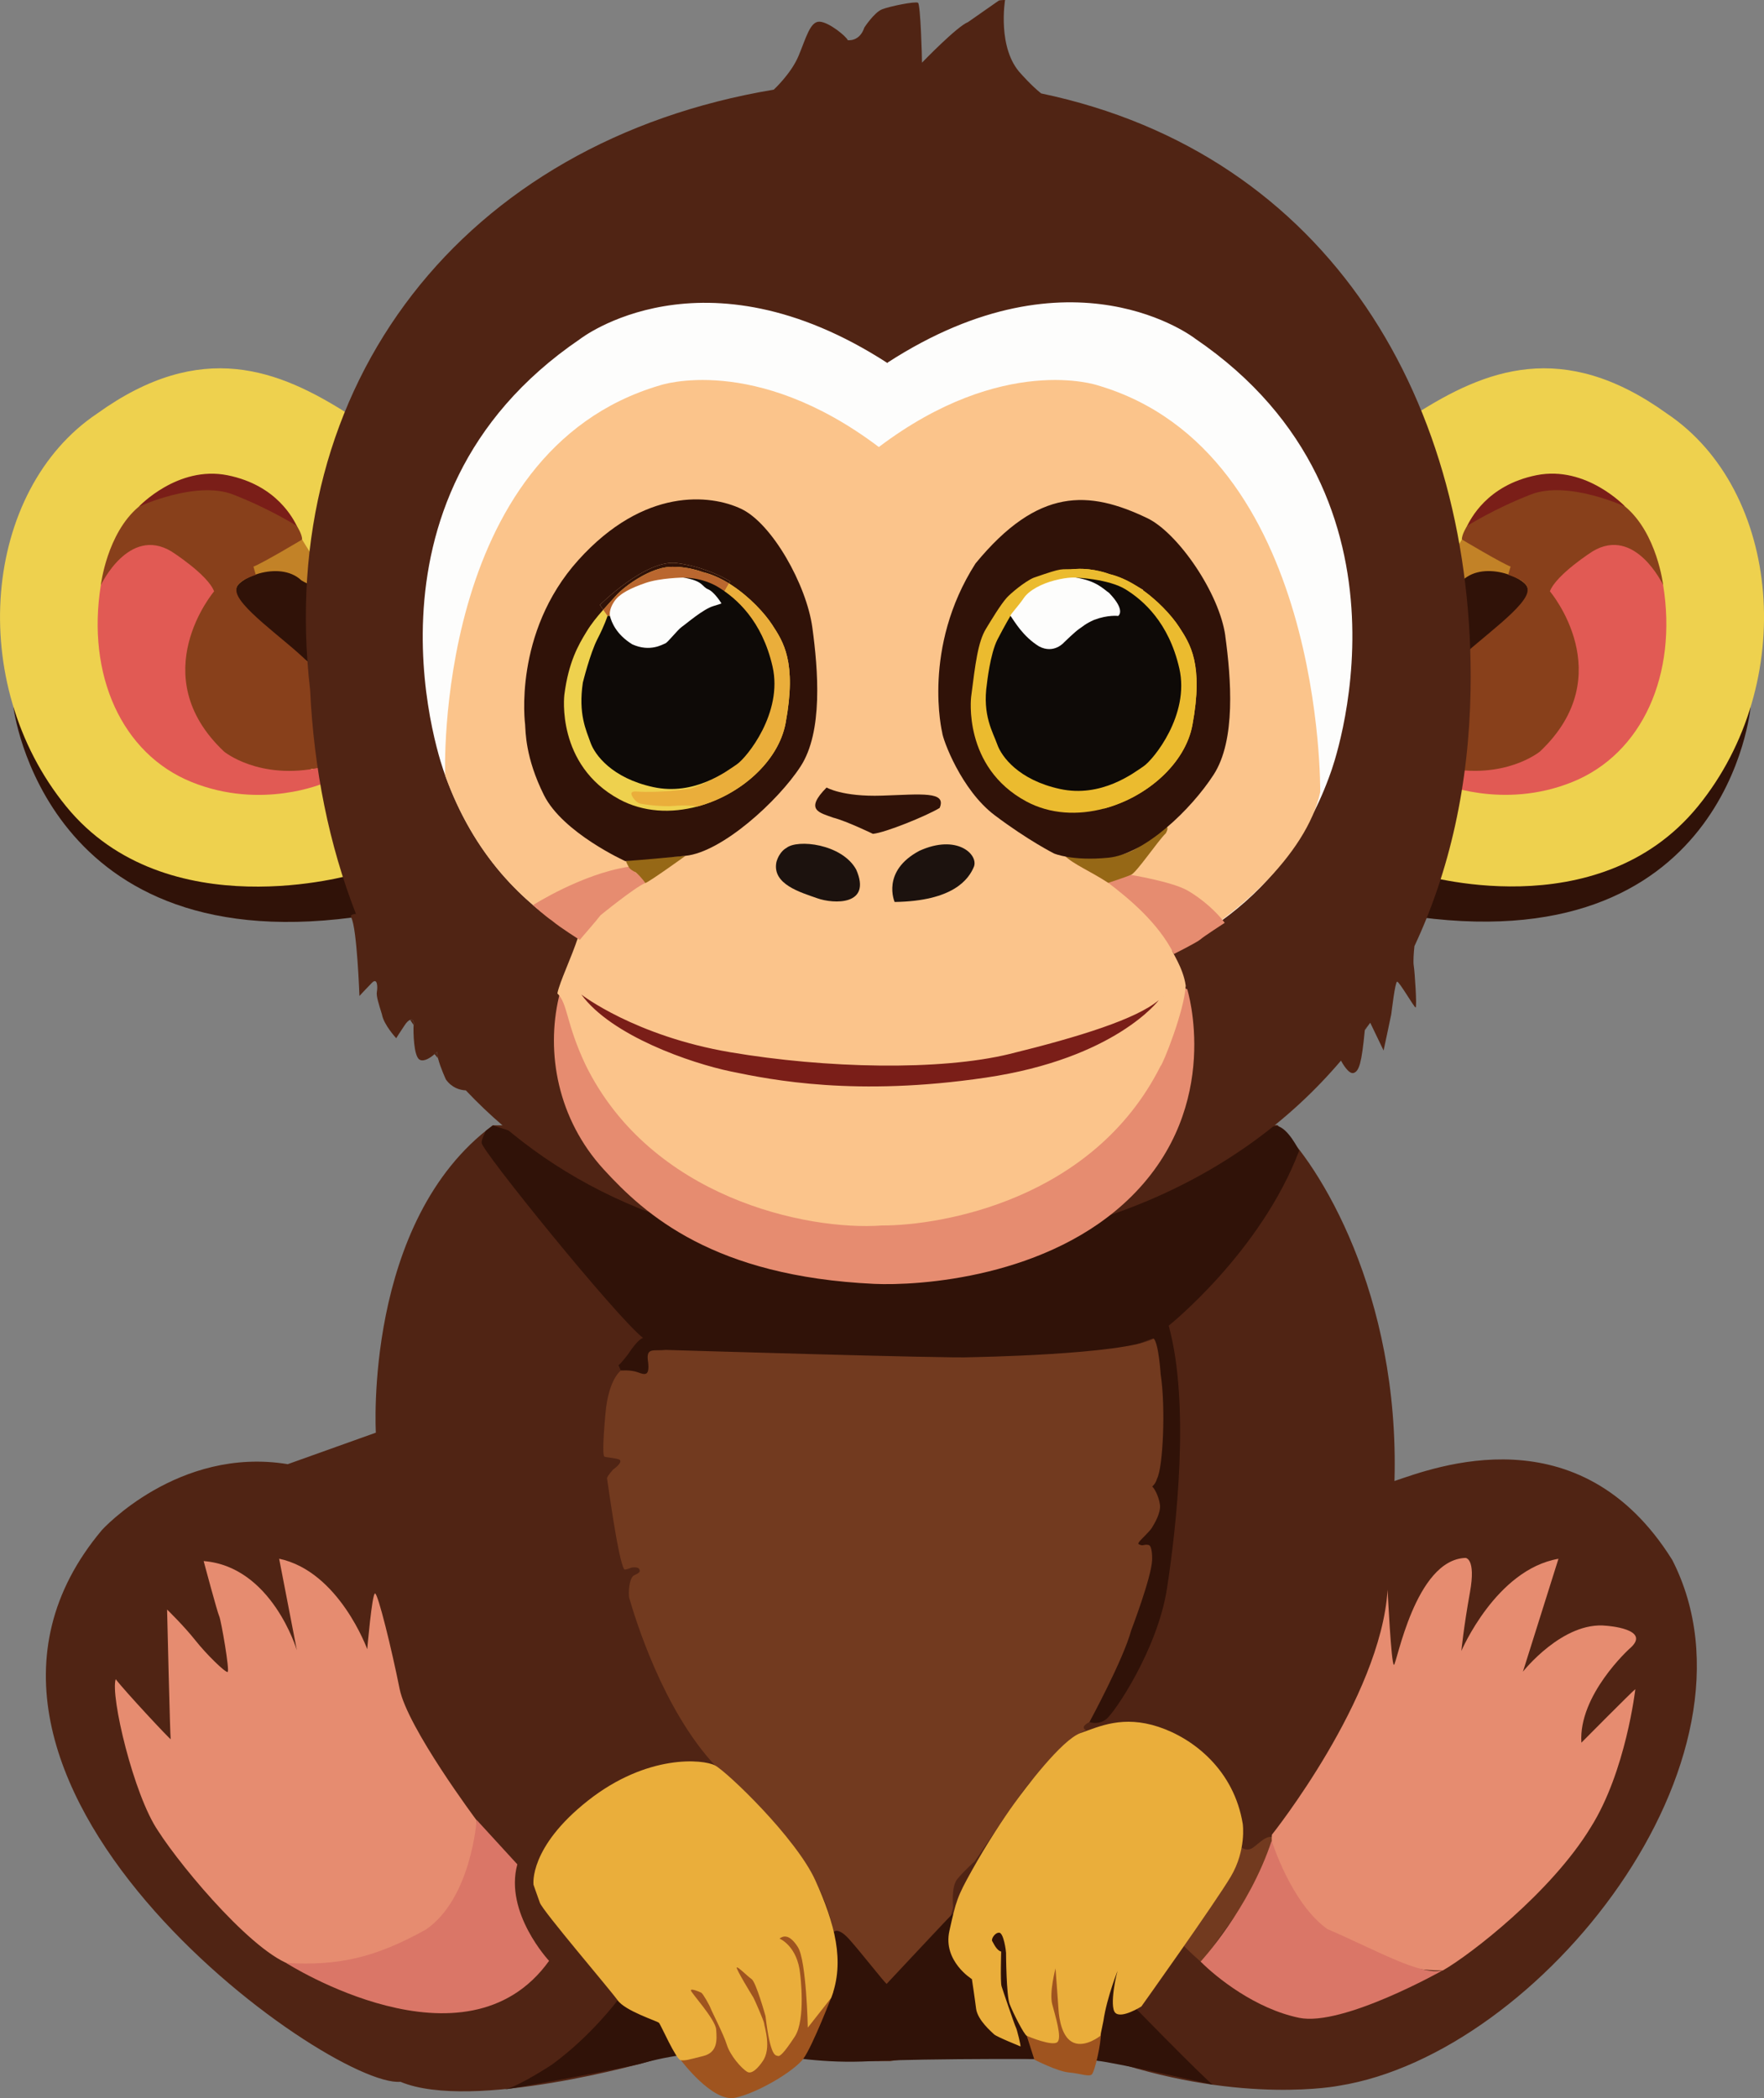 <?xml version="1.0" encoding="UTF-8"?>
<svg id="Layer_2" data-name="Layer 2" xmlns="http://www.w3.org/2000/svg" viewBox="0 0 323.8 384.96">
  <rect x="0" y="0" width="323.8" height="384.96" fill="#808080" stroke="none"/>
  <defs>
    <style>
      .cls-1 {
        fill: #7a1e18;
      }

      .cls-1, .cls-2, .cls-3, .cls-4, .cls-5, .cls-6, .cls-7, .cls-8, .cls-9, .cls-10, .cls-11, .cls-12, .cls-13, .cls-14, .cls-15, .cls-16, .cls-17, .cls-18, .cls-19 {
        stroke-width: 0px;
      }

      .cls-2 {
        fill: #502414;
      }

      .cls-3 {
        fill: #88401b;
      }

      .cls-4 {
        fill: #723a1f;
      }

      .cls-5 {
        fill: #966816;
      }

      .cls-6 {
        fill: #0e0a07;
      }

      .cls-7 {
        fill: #1c120e;
      }

      .cls-8 {
        fill: #e15a54;
      }

      .cls-9 {
        fill: #da7667;
      }

      .cls-10 {
        fill: #ba672f;
      }

      .cls-11 {
        fill: #9f541f;
      }

      .cls-12 {
        fill: #c28227;
      }

      .cls-13 {
        fill: #301208;
      }

      .cls-14 {
        fill: #fdfdfc;
      }

      .cls-15 {
        fill: #eed14e;
      }

      .cls-16 {
        fill: #fbc48b;
      }

      .cls-17 {
        fill: #e68c70;
      }

      .cls-18 {
        fill: #ebbb2f;
      }

      .cls-19 {
        fill: #eaae3b;
      }
    </style>
  </defs>
  <g id="body">
    <path class="cls-2" d="m234.5,206.44c7.67,7.1,22.44,31.02,21.47,65.29,7.24-2.43,33.97-12.82,51,14.5,18.62,36.48-24.13,90.53-61.17,96.45,0,0-17.36,3.47-41.61-4.51,0,0-33.94-1.36-40.76,0,0,0-14.14.14-17.87-.79,0,0-17.33-2.55-26.24.79,0,0-32.61,9.31-45.81,3.79-13.1,1.17-93.13-55.73-54.78-101.26,0,0,13.96-15.36,34.09-12.06l16.17-5.78s-2.25-38.85,21.48-56.39l144.02-.05"/>
    <path class="cls-13" d="m222.64,382.51c-1.09-.66-16.6-16.42-16.93-16.91s.66-7.67.66-7.67l-24.01-10.07s-6.88,2.56-7.85,3.63-11.76,12.5-11.76,12.5c0,0-7.61-10.59-8.68-10.05s-2.89,1.29-2.89,1.29l-35.15,9.6-2.64,2.15s-4.85,6.55-12.05,11.81c0,0-5.87,3.86-8.42,4.49s22.53-3.98,24.97-4.72,11.16-2.75,19.41-1.96c8.26.79,13.61,2.06,22.65,1.57,9.04-.48,37.22-.54,41.21-.11s21.48,4.44,21.48,4.44Z"/>
    <path class="cls-13" d="m214.53,243.24c3.96,14.44,1.4,37.13-.33,48.27-1.73,11.13-9.67,22.86-11.19,23.96-1.53,1.1-3.03.48-3.03.48l11.8-70.34c-.45-.44-14.39,7.02-31.35,7.75-17.33.75-37.35-3.8-37.35-3.8l-23.68-1.66-.22,4.52-5.22-.96-.43-.98c.33-.14,1.73-1.97,1.73-1.97,1.94-2.97,2.78-3.03,2.78-3.03-4.86-3.77-29.82-34.59-29.62-35.79-.12-.53.76-2.21.76-2.21l1.29-1s12.46,4.02,15.21,5.01,20.95,4.36,25.79,4.95c4.85.6,102.86-9.85,102.86-9.85,2.08.24,4.14,4.55,4.14,4.55-7.09,18.64-23.94,32.09-23.94,32.09Z"/>
    <g id="FEET">
      <path class="cls-4" d="m227.96,339.01s.95.78,2.08-.04,2.25-2.1,3.42-1.94-3.61,10.09-3.61,10.09l-9.29,12.96s-3.05-2.72-3.34-3.17,10.73-17.9,10.73-17.9Z"/>
      <path class="cls-17" d="m87.49,333.99s-12.71-16.99-14.14-24.14-3.96-17.49-4.51-17.49-1.43,10.23-1.43,10.23c0,0-5.17-14.28-16.17-16.6l3.25,16.78s-4.57-15.36-17.11-16.35c0,0,2.53,9.46,2.86,10.12s1.98,10.12,1.54,10.23-3.85-3.19-5.94-5.83-5.17-5.63-5.17-5.63c0,0,.55,23.45.66,23.78s-8.42-8.8-10.09-11c-1.02,2.97,3.27,21.23,7.78,27.83,4.51,7.04,18.59,23.76,25.47,24.86,6.87,1.1,17.65-1.21,25.36-7.59s7.65-19.2,7.65-19.2Z"/>
      <path class="cls-9" d="m52.53,360.16s32.91,21.01,48.26-.39c0,0-8.25-8.8-5.83-17.71l-7.47-8.15s-.94,14.34-9.3,20.11c-9.3,5.17-16.02,6.69-25.65,6.14Z"/>
      <path class="cls-17" d="m233.46,336.64s19.99-25.03,21.25-44.96c0,0,.66,13.78,1.16,13.78s3.88-19.27,13.12-19.62c0,0,1.98-.02.83,6.34s-1.57,10.73-1.57,10.73c0,0,6.35-14.93,17.82-16.91l-6.52,20.71s7.34-9.32,15.35-8.42c0,0,8.5.58,4.21,4.21,0,0-9.41,8.5-8.83,17.24,0,0,9.41-9.49,9.9-9.82,0,0-1.73,15.1-8.17,25.33-7.26,11.96-22.16,23.43-27.14,26.27,0,0-15.05.63-24.65-10.02-7.61-7.18-6.75-14.85-6.75-14.85Z"/>
      <path class="cls-9" d="m220.39,359.9s8.92-9.65,13.04-22.19c0,0,3.54,11.47,10.22,16.23,8.75,3.73,17.16,8.67,21.2,7.56,0,0-18.38,10.38-26.39,8.72s-15.11-7.34-18.08-10.32Z"/>
    </g>
    <g id="HANDS">
      <path class="cls-4" d="m209.15,282.84c-.28.39-.31.46.22.63.54.18.71-.18,1.47,0,.76.19.64,2.8.64,2.8-.13,3.17-3.84,12.87-3.84,12.87-1.44,5.36-7.66,16.81-7.66,16.81-2,1.05-.53,1.53-.53,1.53-2.14.25-8.84,8.14-10.29,9.46-1.44,1.32-10.15,14.54-10.23,14.58-.08.04-1.94,1.72-3.18,3.21-1.23,1.5-.76,5.02-.8,5.31-.04.29-.45,1.45-.45,1.45-.91.86-11.76,12.5-11.76,12.5-.52-.4-4.72-5.8-6.85-8.17-2.12-2.37-2.91-1.34-2.91-1.34-.45-3.61-3.03-9.7-6.27-14.32-2.47-3.74-5.22-6.33-15.45-16.23-9.68-10.4-14.7-27.13-15.76-30.75-.18-.79-.04-3.72.91-4.15s1.1-.65,1-.98c-.07-.06,0-.61-1.43-.45-1.4.54-1.39.33-1.39.33-1.1-1.46-3.08-16.33-3.16-16.66-.08-.33,1.1-1.63,1.1-1.63,0,0,1.68-1.18,1.29-1.73-.22-.36-2.67-.5-2.89-.66-.22-.17-.35-1.87.22-8.06.58-6.19,2.81-7.72,2.81-7.72,0,0,1.77-.18,3.11.31,1.34.5,2.17.72,1.9-1.81-.47-2.85.93-2.05,3.26-2.29,0,0,52.97,1.61,55.89,1.34,0,0,28.11-.44,33.66-3.41.91.88,1.27,6.54,1.27,6.54.93,5.89.45,17.08-.67,19.15-.24.94-.89,1.45-.89,1.45.34.21,1.2,1.7,1.42,3.28.23,1.57-1.08,3.63-1.48,4.3-.41.67-2,2.12-2.28,2.51Z"/>
      <path class="cls-11" d="m124.98,377.99s5.82,7.8,9.98,6.9,10.84-4.9,12.52-7.19,5.33-11.72,5.44-12.1-7.56-13.89-7.56-13.89l-25.62,12.93,5.24,13.34Z"/>
      <path class="cls-19" d="m97.93,345.75s-.88-6.81,10.01-15.39c10.89-8.58,21.15-7.59,23.32-6.44s14.88,13.28,18.42,21.12c3.55,7.84,5.45,14.85,2.89,21.53l-4.29,5.45s-.25-12.29-1.82-14.77-2.72-2.06-3.38-1.57c0,0,3.3,1.32,3.8,6.52,0,0,1.07,8.33-.99,11.47s-2.77,3.69-3.12,3.54-1.34.43-2.25-7.29c0,0-1.73-6.24-2.56-6.81s-2.48-2.29-2.72-2.13,2.89,5.27,3.05,5.52,1.98,4.37,1.98,4.79,1.45,4.57-.31,6.95c0,0-1.65,2.55-2.77,1.91s-3.19-3.08-3.77-4.98-2.81-6.19-2.97-6.68-1.4-2.71-1.73-2.88-1.9-.83-1.9-.42,4.5,5.28,4.64,7.18.3,4.19-2.37,4.86-3.26.87-4.13.77-3.67-6.53-4-6.86-6.19-2.17-7.59-4.14-13.7-16.32-14.27-17.89-1.18-3.34-1.18-3.34Z"/>
      <path class="cls-11" d="m189.87,377.89s4.17,2.16,6.35,2.36,3.59.82,4.17.38,1.78-6.01,1.68-7.53c.09-.79-9.15-14.02-9.15-14.02l-4.44,14.47,1.39,4.35Z"/>
      <path class="cls-19" d="m178.4,363.12s-5.36-3.3-4.13-8.83,1.4-6.22,4.13-11.11,5.86-9.65,7.8-12.32,8.68-11.67,12.16-12.89,7.77-3.28,14.28-1.14c6.52,2.15,13.88,8,15.48,17.82,0,0,.69,4.79-2.19,9.65-2.89,4.87-16.42,23.84-16.42,23.84,0,0-3.63,2.31-4.79,1.16s.25-7.59.58-8.09c0,0-2.11,5.15-2.76,9.59l-.56,2.73s-2.67,2.15-4.87,1.27-2.7-4.4-2.81-6.11-.55-7.54-.55-7.54c0,0-1.16,4.4-.61,6.55s1.87,6.22.94,6.99-5.09-.94-5.6-1.16-2.54-4.24-3.15-5.83-.66-9.08-.66-9.41-.44-3.69-1.27-3.69-1.49,1.21-1.27,1.54.77,1.71,1.65,1.93c0,0-.17,5.56.06,6.33s2.48,7.37,2.64,7.59.99,3.56.83,3.48-4.4-1.78-4.84-2.22-3.03-2.59-3.3-4.73-.77-5.42-.77-5.42Z"/>
    </g>
  </g>
  <g id="ear_L" data-name="ear L">
    <path class="cls-13" d="m2.46,129.7s5.65,47.59,65,38.24l-2.53-7.54s-38.5-2.78-42.79-7.41-19.68-23.29-19.68-23.29Z"/>
    <path class="cls-15" d="m64.93,160.4s-34.34,10.16-52.78-12.44c-18.45-22.6-15.35-58.02,5.71-72.1,19.13-13.75,33.35-8,46.13.13,12.78,8.12,0,0,0,0l1,83.03"/>
    <path class="cls-1" d="m25.48,92.96s7.13-7.6,16.29-5.76,12.13,8.19,12.73,9.31-12.53-3.84-12.53-3.84l-16.48.29Z"/>
    <path class="cls-12" d="m55.45,98.99s1.86,3.08,2.3,3.55-.69,5.8-.69,5.8l-12.12-1.85.74-5.96,9.77-1.54Z"/>
    <path class="cls-13" d="m43.4,108.16c-.52-1.75,7.78-5.59,11.93-1.67,0,0,1.14.7,1.65.77s.29,12.43-.48,14.18l-12.38-8.99s-1.32-4.12-1.03-4.28.31-.02.31-.02Z"/>
    <path class="cls-3" d="m18.51,107.36s1.1-9.49,6.97-14.4c0,0,10.52-4.87,17.3-2.23,6.79,2.64,11.72,5.78,11.72,5.78,0,0,1.01,1.59.95,2.49,0,0-7.34,4.38-8.93,4.96l.43,1.51s-3.65,1.09-3.55,2.7c-.31,2.87,8.91,9.08,13.1,13.28h3.01v19.57l-2.26.03s-13.42,7.47-21.42-8.29-15.35-25.91-15.35-25.91l-1.98.5Z"/>
    <path class="cls-8" d="m18.51,107.36s5.12-10.89,12.95-6.19c0,0,6.68,4.25,7.84,7.33,0,0-13.04,15.36,1.82,29.39,0,0,6.45,5.35,17.71,2.92l.69,2.85s-11.47,5.03-24.34-.17-19.31-19.72-16.67-36.14Z"/>
  </g>
  <g id="ear_R" data-name="ear R">
    <path class="cls-13" d="m321.34,129.69s-4.17,47.54-63.51,38.19l2.53-7.54s37.02-2.73,41.31-7.36c4.29-4.63,19.68-23.29,19.68-23.29Z"/>
    <path class="cls-15" d="m260.36,160.34s32.85,10.21,51.3-12.38c18.45-22.6,15.35-58.02-5.71-72.1-19.13-13.75-33.35-8-46.13.13-12.78,8.12,0,0,0,0l.54,84.36"/>
    <path class="cls-1" d="m298.32,92.95s-7.13-7.6-16.29-5.76-12.13,8.19-12.73,9.31,12.53-3.84,12.53-3.84l16.48.29Z"/>
    <path class="cls-12" d="m268.35,98.98s-1.86,3.08-2.3,3.55.69,5.8.69,5.8l12.12-1.85-.74-5.96-9.77-1.54Z"/>
    <path class="cls-13" d="m280.4,108.15c.52-1.75-7.78-5.59-11.93-1.67,0,0-1.14.7-1.65.77s-.29,12.43.48,14.18l12.38-8.99s1.32-4.12,1.03-4.28-.31-.02-.31-.02Z"/>
    <path class="cls-3" d="m305.29,107.35s-1.1-9.49-6.97-14.4c0,0-10.52-4.87-17.3-2.23-6.79,2.64-11.72,5.78-11.72,5.78,0,0-1.01,1.59-.95,2.49,0,0,7.34,4.38,8.93,4.96l-.43,1.51s3.65,1.09,3.55,2.7c.31,2.87-8.91,9.08-13.1,13.28h-3.01s0,19.57,0,19.57l2.26.03s13.42,7.47,21.42-8.29,15.35-25.91,15.35-25.91l1.98.5Z"/>
    <path class="cls-8" d="m305.29,107.35s-5.12-10.89-12.95-6.19c0,0-6.68,4.25-7.84,7.33,0,0,13.04,15.36-1.82,29.39,0,0-6.45,5.35-17.71,2.92l-.69,2.85s11.47,5.03,24.34-.17,19.31-19.72,16.67-36.14Z"/>
  </g>
  <g id="head">
    <path class="cls-2" d="m259.64,173.54c-.13,1.14-.26,2.93-.13,3.66.18,1.03.62,7.72.33,7.65-.28-.06-2.98-4.74-3.38-4.74-.38.03-1.01,5.52-1.08,5.98-.08.47-1.41,6.65-1.41,6.65l-2.45-5.09s-.04.06-.06.08l-.94,1.18s0,.09,0,.14c-.57,5.95-1.03,7.47-2.03,7.81-.94.32-2.16-1.93-2.34-2.26-18.6,21.88-47.63,35.02-85.22,35.02-33.28,0-58.28-11.42-75.42-29.56-1.1-.05-2.54-.46-3.65-1.98,0,0-1.02-2.17-1.45-3.89-.11-.45-.18-.86-.18-1.2,0,0-.17.18-.45.41-.66.58-1.92,1.49-2.75,1.03-1.11-.61-1.18-5.14-1.11-6.38,0-.08,0-.15.01-.2.06-.51-.2-.86-.63-.73-.27.09-.61.37-.99.94-.99,1.46-1.58,2.43-1.58,2.43,0,0-2.29-2.46-2.62-4.37-.57-1.87-1.08-3.36-.93-4.16.15-.8.13-2.68-.9-1.65-1.03,1.04-2.3,2.43-2.3,2.43,0,0-.45-12.43-1.5-14.37-.24-.44.14-.64.86-.69-4.96-12.69-7.73-26.61-8.41-41.06-6.54-56.11,28.16-100.66,85.1-110.17h0s3.19-2.93,4.55-6.19c1.37-3.26,2.13-6.4,3.89-6.28,1.76.11,4.94,2.76,5.14,3.39,0,0,2.17.35,3.05-2.32,0,0,1.8-2.75,3.23-3.33,1.43-.57,6.16-1.52,6.62-1.21.47.31.74,10.15.73,10.99,0,0,6.42-6.66,8.46-7.45,0,0,5.42-3.8,5.61-3.92.18-.13,1.18-.13,1.18-.13,0,0-1.5,8.92,2.95,13.57,0,0,1.86,2.12,3.67,3.57,52.99,11.1,79.71,56.83,78.83,109.48-.29,17.25-3.8,33.1-10.28,46.92Z"/>
    <path class="cls-2" d="m75.92,187.85s-.01.12-.01.2c-.22-.31-.42-.61-.62-.93.43-.13.69.22.63.73Z"/>
    <path class="cls-2" d="m80.4,194.19c-.21-.26-.42-.53-.63-.79.28-.23.45-.41.45-.41,0,.34.07.75.18,1.2Z"/>
    <path class="cls-2" d="m251.46,187.73c-.31.44-.63.88-.95,1.32,0-.05,0-.09,0-.14l.94-1.18Z"/>
    <path class="cls-14" d="m244.29,141.68c-16.45,46.8-73.51,40.84-81.05,39.84-3.84.57-64.62,8.81-81.69-39.75,0,0-18.6-49.93,24.89-79.54,0,0,22.48-17.61,56.48,4.39v-.09c34-22,56.48-4.39,56.48-4.39,43.49,29.61,24.89,79.54,24.89,79.54Z"/>
    <path class="cls-17" d="m97.98,165.94s9.36-5.99,17.61-6.94,92.05,1.5,92.05,1.5c0,0,13.23,1.95,16.31,7.5,1.46,2.63-10.55,4.49-12.29,7.1-1.94,2.9,6.27,6.4,6.27,6.4,0,0,6.66,21.24-10.23,38-15.13,15.02-39.2,16.43-47.24,16.06-29.41-1.38-41.97-12.6-49.66-21.02-8.44-9.24-10.6-21.37-8.21-31.6.83-3.54,6.51-8.07,5.78-10.64-1.4-4.87-10.38-6.35-10.38-6.35Z"/>
    <path class="cls-16" d="m242.34,145.33c-2.45,11.5-16.15,23.64-27.13,29.05-.26.13,1.97,3.07,2.44,6.46-.25,4.7-4.26,14.6-4.62,14.76-12.38,24.63-40.34,29.27-51.15,29.25-13.86.99-42.45-5.12-54.41-29.5-3.59-7.59-3.22-11.18-5.16-13.08.45-2.21,2.52-6.38,3.86-10.48-10.39-5.78-19.31-15.22-24.46-29.52,0,0-2.2-59.36,39.44-71.57,0,0,17.34-5.92,40.17,11.32,22.83-17.24,40.17-11.32,40.17-11.32,41.64,12.21,40.85,74.63,40.85,74.63Z"/>
    <path class="cls-17" d="m204.16,157.13c-4.6.62-8.71-.13-8.71-.13,1.55,1.55,4.65,2.8,7.99,4.98,3.47,2.66,9.12,7.18,12.04,13.06,0,0,4.28-2.15,4.87-2.68.58-.53,4.46-3.04,4.46-3.04-1.27-1.76-4-4.34-6.88-5.96-2.89-1.62-10.43-2.85-10.43-2.85l-3.33-3.37Z"/>
    <path class="cls-5" d="m214.14,151.69c-.45-.23-3.28,2.3-3.76,2.53-.47.23-1.62,2.29-6.22,2.91s-8.71-.13-8.71-.13c1.55,1.55,4.65,2.8,7.99,4.98,0,0,3.18-1.04,4.19-1.48,1.02-.44,4.93-6.24,6.35-7.59,0,0,.61-.98.15-1.21Z"/>
    <path class="cls-17" d="m117.86,161.07c-.4-.39-2.48-2.04-2.48-2.04-8.6,1.32-17.56,7.05-17.56,7.05,0,0,2.43,2.14,3.5,2.84,1.45,1.24,5.11,3.53,5.11,3.53.27-.37,3.03-3.49,3.8-4.52,0,0,6.35-5.18,8.23-5.92,0,0-.17-.54-.6-.95Z"/>
    <path class="cls-5" d="m125.84,157.02s-6.54,4.71-7.38,5c0,0-.6-.95-1.75-1.96-1.2-.56-1.32-1.03-1.32-1.03,0,0-.48-.89-.48-1.03s6.17-.65,6.17-.65l4.77-.32Z"/>
    <g id="EYE_L" data-name="EYE L">
      <path class="cls-13" d="m149.11,115.11c-1.08-7.84-7.39-19.06-13.04-21.74-5.65-2.68-17.82-4-29.89,9.37-12.07,13.38-9.79,30.19-9.79,30.19.1,1.23,0,6.03,3.46,12.96,3.47,6.93,14.93,12.11,14.93,12.11,0,0,4.38-.32,11.06-.98,6.68-.66,17-10.06,21.12-16.41,4.13-6.36,3.22-17.66,2.15-25.5Zm-16.42-6.08l-21.18,3.96-1.4-2s8.43-8.42,14.14-7.68c5.71.75,9.78,3.36,9.78,3.36l-1.34,2.36Z"/>
      <path class="cls-13" d="m134.03,106.67l-1.34,2.36-21.18,3.96-1.4-2s8.43-8.42,14.14-7.68c5.71.75,9.78,3.36,9.78,3.36Z"/>
      <path class="cls-15" d="m144.2,132.69c-1.31,7.01-8.27,13.16-16.17,15.28h-.01c-4.78,1.28-9.89,1.08-14.31-1.3-11.71-6.31-10.12-19.18-10.12-19.18.77-6.03,2.57-9.14,4.06-11.57.91-1.5,1.94-2.76,3.08-4.04.7-.79,1.44-1.59,2.22-2.46,2.02-2.25,6.62-5.22,9.9-5.4,3.28-.19,6.12.94,6.12.94,1.69.4,3.32,1.16,4.84,2.09.15.09.29.19.44.28,3.4,2.21,6.18,5.27,7.51,7.33,1.98,3.05,4.54,6.76,2.44,18.03Z"/>
      <path class="cls-10" d="m133.81,107.05l-1.12,1.98-21.18,3.96-.78-1.11c.7-.79,1.44-1.59,2.22-2.46,2.02-2.25,6.62-5.22,9.9-5.4,3.28-.19,6.12.94,6.12.94,1.69.4,3.32,1.16,4.84,2.09Z"/>
      <path class="cls-19" d="m144.2,132.69c-1.31,7.01-8.27,13.16-16.17,15.28h-.01c-.24-.09-2.28-.29-4.35-.1-2.08.18-5.48-.25-6.2-.44-.73-.18-1.61-1.38-1.57-1.85.04-.48.97-.35.97-.35,4.22.29,9.27-.44,9.8-.52.03-.01.04-.01.04-.01,1.91-.52,5.22-2.35,5.22-2.35l1.03-33.82.85-1.48.44.28c3.4,2.21,6.18,5.27,7.51,7.33,1.98,3.05,4.54,6.76,2.44,18.03Z"/>
      <path class="cls-6" d="m111.52,112.99h.47s13.46-6.99,13.46-6.99c0,0,3.4-.15,6.53,1.81s7.89,5.99,9.83,14.49-4.74,16.71-6.56,17.94-7.76,5.82-15.35,4.17c-7.59-1.65-10.73-5.94-11.51-8.17s-2.27-5.2-1.4-11.01c0,0,1.33-5.38,2.68-7.99s1.85-4.24,1.85-4.24Z"/>
      <path class="cls-14" d="m111.97,113.06c.28,1.05,1.11,3.33,4.09,5.16,3.29,1.49,5.61-.02,6.06-.17s2.29-2.54,3.05-3.05,3.88-3.24,5.78-3.8,1.46-.52,1.46-.52c0,0-1.26-2.08-2.45-2.57s-.77-1.5-4.52-2.14c0,0-4.27.06-6.95.99s-4.74,1.92-5.73,3.38-.85,2.5-.79,2.7Z"/>
    </g>
    <g id="EYE_R" data-name="EYE R">
      <path class="cls-13" d="m224.92,116.67c-1.08-7.84-8.7-18.91-14.34-21.61-10.71-5.12-20-5.69-31.52,8.33-9.9,15.48-6.11,31.02-6.11,31.02.1,1.23,3.47,10.53,9.65,15.18s10.89,7.01,10.89,7.01c0,0,3.3,1.43,9.98.77,6.68-.66,15.17-8.86,19.29-15.21,4.13-6.36,3.22-17.66,2.15-25.5Zm-16.42-6.08l-21.18,3.96-1.4-2s8.43-8.42,14.14-7.68c5.71.75,9.78,3.36,9.78,3.36l-1.34,2.36Z"/>
      <path class="cls-13" d="m208.7,107.04l-1.34,2.36-21.18,3.96-1.4-2s8.43-8.42,14.14-7.68c5.71.75,9.78,3.36,9.78,3.36Z"/>
      <path class="cls-18" d="m218.87,133.06c-1.31,7.01-8.27,13.16-16.17,15.28h-.01c-4.78,1.28-9.89,1.08-14.31-1.3-11.71-6.31-10.12-19.18-10.12-19.18.77-6.03,1.24-10.07,2.73-12.5.91-1.5,2.65-4.39,3.79-5.67.7-.79,3.31-2.99,4.96-3.69,5.8-2,4.5-1.43,7.78-1.61,3.28-.19,6.12.94,6.12.94,1.69.4,3.32,1.16,4.84,2.09.15.09.29.19.44.28,3.4,2.21,6.18,5.27,7.51,7.33,1.98,3.05,4.54,6.76,2.44,18.03Z"/>
      <path class="cls-18" d="m208.48,107.42l-1.12,1.98-21.18,3.96-.78-1.11c.7-.79,1.44-1.59,2.22-2.46,2.02-2.25,6.62-5.22,9.9-5.4,3.28-.19,6.12.94,6.12.94,1.69.4,3.32,1.16,4.84,2.09Z"/>
      <path class="cls-18" d="m218.87,133.06c-1.31,7.01-8.27,13.16-16.17,15.28h-.01c-.24-.09-2.28-.29-4.35-.1-2.08.18-5.48-.25-6.2-.44-.73-.18-1.61-1.38-1.57-1.85.04-.48.97-.35.97-.35,4.22.29,9.27-.44,9.8-.52.03-.01.04-.01.04-.01,1.91-.52,5.22-2.35,5.22-2.35l1.03-33.82.85-1.48.44.28c3.4,2.21,6.18,5.27,7.51,7.33,1.98,3.05,4.54,6.76,2.44,18.03Z"/>
      <path class="cls-6" d="m185.49,112.99l1.17.37,10.94-7.37s5.92.22,9.05,2.17,7.89,5.99,9.83,14.49c1.94,8.5-4.74,16.71-6.56,17.94s-7.76,5.82-15.35,4.17-10.73-5.94-11.51-8.17-2.77-5.32-1.9-11.14c0,0,.59-5.51,1.94-8.12s2.39-4.35,2.39-4.35Z"/>
      <path class="cls-14" d="m185.49,112.99c.74,1.03,2.26,3.77,5.24,5.61,2.76,1.45,4.6-.75,4.6-.75,0,0,2-1.95,2.76-2.46s1.12-.93,2.77-1.67c2.55-.95,4.39-.71,4.39-.71,0,0,1.51-.93-1.67-4.23-1.06-.72-2.23-2.15-5.98-2.79,0,0-1.3-.21-4.04.5-2.31.6-4.65,1.78-5.64,3.25s-2.55,3.08-2.43,3.25Z"/>
    </g>
    <g id="nose_lips" data-name="nose lips">
      <path class="cls-1" d="m106.73,182.49s9.78,7.59,27.32,10.57c17.54,2.98,38.54,3.44,51.31.31s23.32-6.43,27.36-9.88c4.04-3.45,0,0,0,0,0,0-7.94,10.71-31.78,14.23-23.84,3.52-39.26.43-46.73-1.12-7.47-1.55-21.94-6.55-27.49-14.11"/>
      <path class="cls-7" d="m144.34,155.59c2.02-1.67,10.19-.77,12.81,3.93,2.96,6.66-4.12,6.36-7.13,5.29s-8.34-2.55-7.5-6.65c.58-2,1.82-2.57,1.82-2.57"/>
      <path class="cls-7" d="m164.22,165.49s-2.51-5.64,4.55-9.39c6.87-3.11,10.81.65,10.02,2.88-.98,2.42-3.92,6.36-14.57,6.51"/>
      <path class="cls-13" d="m151.73,144.49s2.9,1.73,10.16,1.49,11.91-.84,10.59,2.26c-2.38,1.45-10,4.55-12.25,4.75,0,0-4.88-2.36-7.29-2.97-2.51-.92-5.32-1.39-1.21-5.53"/>
    </g>
  </g>
</svg>